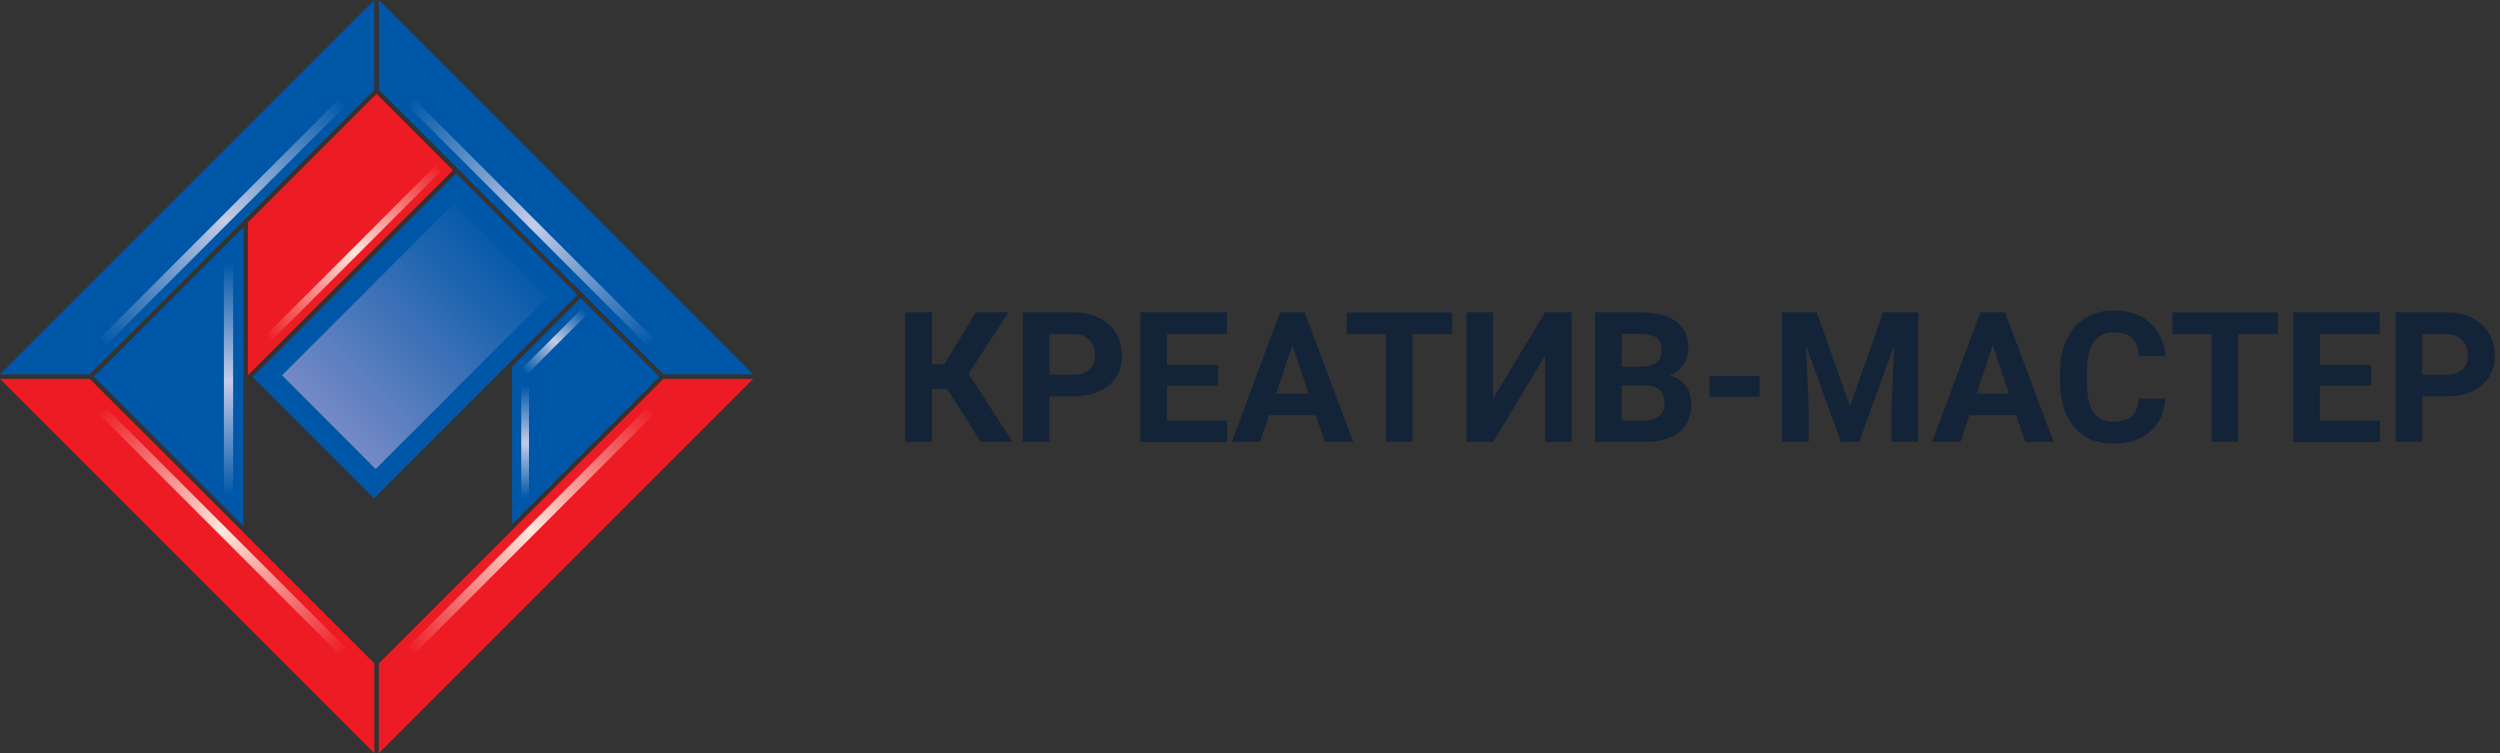 <?xml version="1.0" encoding="utf-8"?>
<!-- Generator: Adobe Illustrator 16.0.0, SVG Export Plug-In . SVG Version: 6.00 Build 0)  -->
<!DOCTYPE svg PUBLIC "-//W3C//DTD SVG 1.1//EN" "http://www.w3.org/Graphics/SVG/1.1/DTD/svg11.dtd">
<svg version="1.1" id="Layer_1" xmlns="http://www.w3.org/2000/svg" xmlns:xlink="http://www.w3.org/1999/xlink" x="0px" y="0px"
	 width="2514.7px" height="757.6px" viewBox="0 0 2514.7 757.6" enable-background="new 0 0 2514.7 757.6" xml:space="preserve">
<rect x="0" y="0" width="2514.7" height="757.6" fill="#333333" stroke="none"/>
<polygon fill-rule="evenodd" clip-rule="evenodd" fill="#ED1C24" points="90.3,381.1 0,381.1 376.5,757.6 376.5,667.3 249.4,540.2 
	245.5,536.3 244.9,535.6 "/>
<polygon fill-rule="evenodd" clip-rule="evenodd" fill="#ED1C24" points="381.1,757.6 757.6,381.1 667.3,381.1 514.4,534 
	510.5,537.9 381.1,667.3 "/>
<polygon fill-rule="evenodd" clip-rule="evenodd" fill="#0057A8" points="376.5,90.3 376.5,0 0,376.5 90.3,376.5 244.9,222 
	245.5,221.3 249.4,217.4 "/>
<polygon fill-rule="evenodd" clip-rule="evenodd" fill="#0057A8" points="757.6,376.5 381.1,0 381.1,90.3 458.8,168.1 460.4,169.7 
	462,171.3 584.1,293.4 585.7,295 587.4,296.6 667.3,376.5 "/>
<polygon fill-rule="evenodd" clip-rule="evenodd" fill="#0057A8" points="458.8,174.5 254.1,379.2 376.2,501.3 510.5,367 510.5,367 
	511.2,366.3 515.1,362.4 580.9,296.6 "/>
<linearGradient id="SVGID_1_" gradientUnits="userSpaceOnUse" x1="514.213" y1="241.197" x2="330.466" y2="424.945">
	<stop  offset="0" style="stop-color:#0057A8"/>
	<stop  offset="1" style="stop-color:#758AC5"/>
</linearGradient>
<polygon fill-rule="evenodd" clip-rule="evenodd" fill="url(#SVGID_1_)" points="457.2,204.1 283.7,377.5 377.9,471.8 491.7,357.9 
	491.7,357.9 492.3,357.3 495.6,354 551.4,298.3 "/>
<polygon fill-rule="evenodd" clip-rule="evenodd" fill="#ED1C24" points="455.6,171.3 378.8,94.5 249.4,223.9 249.4,377.4 "/>
<polygon fill-rule="evenodd" clip-rule="evenodd" fill="#0057A8" points="244.9,228.5 94.5,378.8 244.9,529.2 "/>
<polygon fill-rule="evenodd" clip-rule="evenodd" fill="#0057A8" points="584.1,299.8 515.1,368.9 515.1,526.9 663.1,378.8 "/>
<linearGradient id="SVGID_2_" gradientUnits="userSpaceOnUse" x1="410.63" y1="100.347" x2="657.313" y2="347.03">
	<stop  offset="0" style="stop-color:#0057A8"/>
	<stop  offset="0.51" style="stop-color:#C5CCE8"/>
	<stop  offset="1" style="stop-color:#0057A8"/>
</linearGradient>
<polygon fill-rule="evenodd" clip-rule="evenodd" fill="url(#SVGID_2_)" points="417.2,100.3 657.3,340.4 650.7,347 410.6,106.9 "/>
<linearGradient id="SVGID_3_" gradientUnits="userSpaceOnUse" x1="100.347" y1="347.007" x2="347.03" y2="100.323">
	<stop  offset="0" style="stop-color:#0057A8"/>
	<stop  offset="0.51" style="stop-color:#C5CCE8"/>
	<stop  offset="1" style="stop-color:#0057A8"/>
</linearGradient>
<polygon fill-rule="evenodd" clip-rule="evenodd" fill="url(#SVGID_3_)" points="100.3,340.4 340.4,100.3 347,106.9 106.9,347 "/>
<linearGradient id="SVGID_4_" gradientUnits="userSpaceOnUse" x1="526.925" y1="374.371" x2="588.613" y2="312.684">
	<stop  offset="0" style="stop-color:#0057A8"/>
	<stop  offset="0.51" style="stop-color:#C5CCE8"/>
	<stop  offset="1" style="stop-color:#0057A8"/>
</linearGradient>
<polygon fill-rule="evenodd" clip-rule="evenodd" fill="url(#SVGID_4_)" points="525,370.8 585.1,310.7 590.6,316.2 530.4,376.3 "/>
<linearGradient id="SVGID_5_" gradientUnits="userSpaceOnUse" x1="528.165" y1="387.894" x2="528.165" y2="501.14">
	<stop  offset="0" style="stop-color:#0057A8"/>
	<stop  offset="0.51" style="stop-color:#C5CCE8"/>
	<stop  offset="1" style="stop-color:#0057A8"/>
</linearGradient>
<rect x="524.3" y="387.9" fill-rule="evenodd" clip-rule="evenodd" fill="url(#SVGID_5_)" width="7.8" height="113.2"/>
<linearGradient id="SVGID_6_" gradientUnits="userSpaceOnUse" x1="657.289" y1="410.63" x2="410.605" y2="657.313">
	<stop  offset="0" style="stop-color:#ED1C24"/>
	<stop  offset="0.5" style="stop-color:#FEE7DC"/>
	<stop  offset="1" style="stop-color:#ED1C24"/>
</linearGradient>
<polygon fill-rule="evenodd" clip-rule="evenodd" fill="url(#SVGID_6_)" points="657.3,417.2 417.2,657.3 410.6,650.7 650.7,410.6 
	"/>
<linearGradient id="SVGID_7_" gradientUnits="userSpaceOnUse" x1="443.696" y1="166.461" x2="268.577" y2="341.58">
	<stop  offset="0" style="stop-color:#ED1C24"/>
	<stop  offset="0.5" style="stop-color:#FEE7DC"/>
	<stop  offset="1" style="stop-color:#ED1C24"/>
</linearGradient>
<polygon fill-rule="evenodd" clip-rule="evenodd" fill="url(#SVGID_7_)" points="443.7,172 274.1,341.6 268.6,336.1 438.2,166.5 "/>
<linearGradient id="SVGID_8_" gradientUnits="userSpaceOnUse" x1="100.347" y1="410.63" x2="347.03" y2="657.313">
	<stop  offset="0" style="stop-color:#ED1C24"/>
	<stop  offset="0.5" style="stop-color:#FEE7DC"/>
	<stop  offset="1" style="stop-color:#ED1C24"/>
</linearGradient>
<polygon fill-rule="evenodd" clip-rule="evenodd" fill="url(#SVGID_8_)" points="106.9,410.6 347,650.7 340.4,657.3 100.3,417.2 "/>
<linearGradient id="SVGID_9_" gradientUnits="userSpaceOnUse" x1="229.884" y1="264.06" x2="229.884" y2="498.021">
	<stop  offset="0" style="stop-color:#0057A8"/>
	<stop  offset="0.51" style="stop-color:#C5CCE8"/>
	<stop  offset="1" style="stop-color:#0057A8"/>
</linearGradient>
<rect x="225.2" y="264.1" fill-rule="evenodd" clip-rule="evenodd" fill="url(#SVGID_9_)" width="9.3" height="234"/>
<g>
	<path fill="#142438" d="M952.9,391.3h-15.5v53.2h-26.8V314.2h26.8v52.2h12.3l31.9-52.2h32.8l-40.2,61.7l44.4,68.6h-32L952.9,391.3z
		"/>
	<path fill="#142438" d="M1055.6,398.6v45.9h-26.8V314.2h50.8c9.8,0,18.4,1.8,25.8,5.4s13.1,8.7,17.1,15.3c4,6.6,6,14.1,6,22.5
		c0,12.8-4.4,22.8-13.1,30.2c-8.7,7.4-20.8,11.1-36.3,11.1H1055.6z M1055.6,376.9h24c7.1,0,12.5-1.7,16.2-5
		c3.7-3.3,5.6-8.1,5.6-14.3c0-6.4-1.9-11.5-5.6-15.5c-3.8-3.9-8.9-6-15.6-6.1h-24.6V376.9z"/>
	<path fill="#142438" d="M1225.4,387.9h-51.5V423h60.5v21.6H1147V314.2h87.2V336h-60.3V367h51.5V387.9z"/>
	<path fill="#142438" d="M1323.6,417.7h-47.1l-8.9,26.8H1239l48.5-130.3h24.9l48.8,130.3h-28.5L1323.6,417.7z M1283.8,395.9h32.6
		l-16.4-48.8L1283.8,395.9z"/>
	<path fill="#142438" d="M1460.7,336h-39.9v108.5h-26.8V336h-39.4v-21.7h106.1V336z"/>
	<path fill="#142438" d="M1554.1,314.2h26.9v130.3h-26.9V358l-52.2,86.5h-26.8V314.2h26.8v86.7L1554.1,314.2z"/>
	<path fill="#142438" d="M1604.3,444.5V314.2h45.6c15.8,0,27.8,3,36,9.1c8.2,6.1,12.3,14.9,12.3,26.6c0,6.4-1.6,12-4.9,16.9
		c-3.3,4.9-7.8,8.4-13.7,10.7c6.7,1.7,11.9,5,15.8,10.1c3.8,5.1,5.8,11.3,5.8,18.6c0,12.5-4,22-12,28.5c-8,6.4-19.4,9.7-34.2,9.8
		H1604.3z M1631.2,368.8h19.9c13.5-0.2,20.3-5.6,20.3-16.2c0-5.9-1.7-10.2-5.1-12.8c-3.4-2.6-8.8-3.9-16.2-3.9h-18.8V368.8z
		 M1631.2,387.8V423h23c6.3,0,11.3-1.5,14.8-4.5c3.5-3,5.3-7.2,5.3-12.5c0-11.9-6.2-18-18.5-18.2H1631.2z"/>
	<path fill="#142438" d="M1769.9,399.1h-50.4v-20.8h50.4V399.1z"/>
	<path fill="#142438" d="M1827.4,314.2l33.5,94.5l33.3-94.5h35.3v130.3h-26.9v-35.6l2.7-61.5l-35.2,97.1h-18.4l-35.1-97l2.7,61.4
		v35.6h-26.8V314.2H1827.4z"/>
	<path fill="#142438" d="M2028,417.7h-47.1l-8.9,26.8h-28.5l48.5-130.3h24.9l48.8,130.3h-28.5L2028,417.7z M1988.2,395.9h32.6
		l-16.4-48.8L1988.2,395.9z"/>
	<path fill="#142438" d="M2178.2,401.1c-1,14-6.2,25.1-15.5,33.1c-9.3,8.1-21.6,12.1-36.9,12.1c-16.7,0-29.8-5.6-39.4-16.9
		c-9.6-11.2-14.4-26.7-14.4-46.3v-8c0-12.5,2.2-23.6,6.6-33.1c4.4-9.5,10.7-16.9,18.9-22c8.2-5.1,17.7-7.7,28.6-7.7
		c15,0,27.1,4,36.3,12.1c9.2,8.1,14.5,19.4,15.9,33.9h-26.8c-0.7-8.4-3-14.5-7-18.3c-4-3.8-10.2-5.7-18.4-5.7
		c-8.9,0-15.6,3.2-20.1,9.6c-4.4,6.4-6.7,16.4-6.8,29.8v9.8c0,14.1,2.1,24.4,6.4,30.9c4.3,6.5,11,9.8,20.2,9.8
		c8.3,0,14.5-1.9,18.6-5.7c4.1-3.8,6.4-9.6,7-17.6H2178.2z"/>
	<path fill="#142438" d="M2291.3,336h-39.9v108.5h-26.8V336h-39.4v-21.7h106.1V336z"/>
	<path fill="#142438" d="M2385,387.9h-51.5V423h60.5v21.6h-87.3V314.2h87.2V336h-60.3V367h51.5V387.9z"/>
	<path fill="#142438" d="M2436.5,398.6v45.9h-26.8V314.2h50.8c9.8,0,18.4,1.8,25.8,5.4s13.1,8.7,17.1,15.3c4,6.6,6,14.1,6,22.5
		c0,12.8-4.4,22.8-13.1,30.2c-8.7,7.4-20.8,11.1-36.3,11.1H2436.5z M2436.5,376.9h24c7.1,0,12.5-1.7,16.2-5
		c3.7-3.3,5.6-8.1,5.6-14.3c0-6.4-1.9-11.5-5.6-15.5c-3.8-3.9-8.9-6-15.6-6.1h-24.6V376.9z"/>
</g>
</svg>
